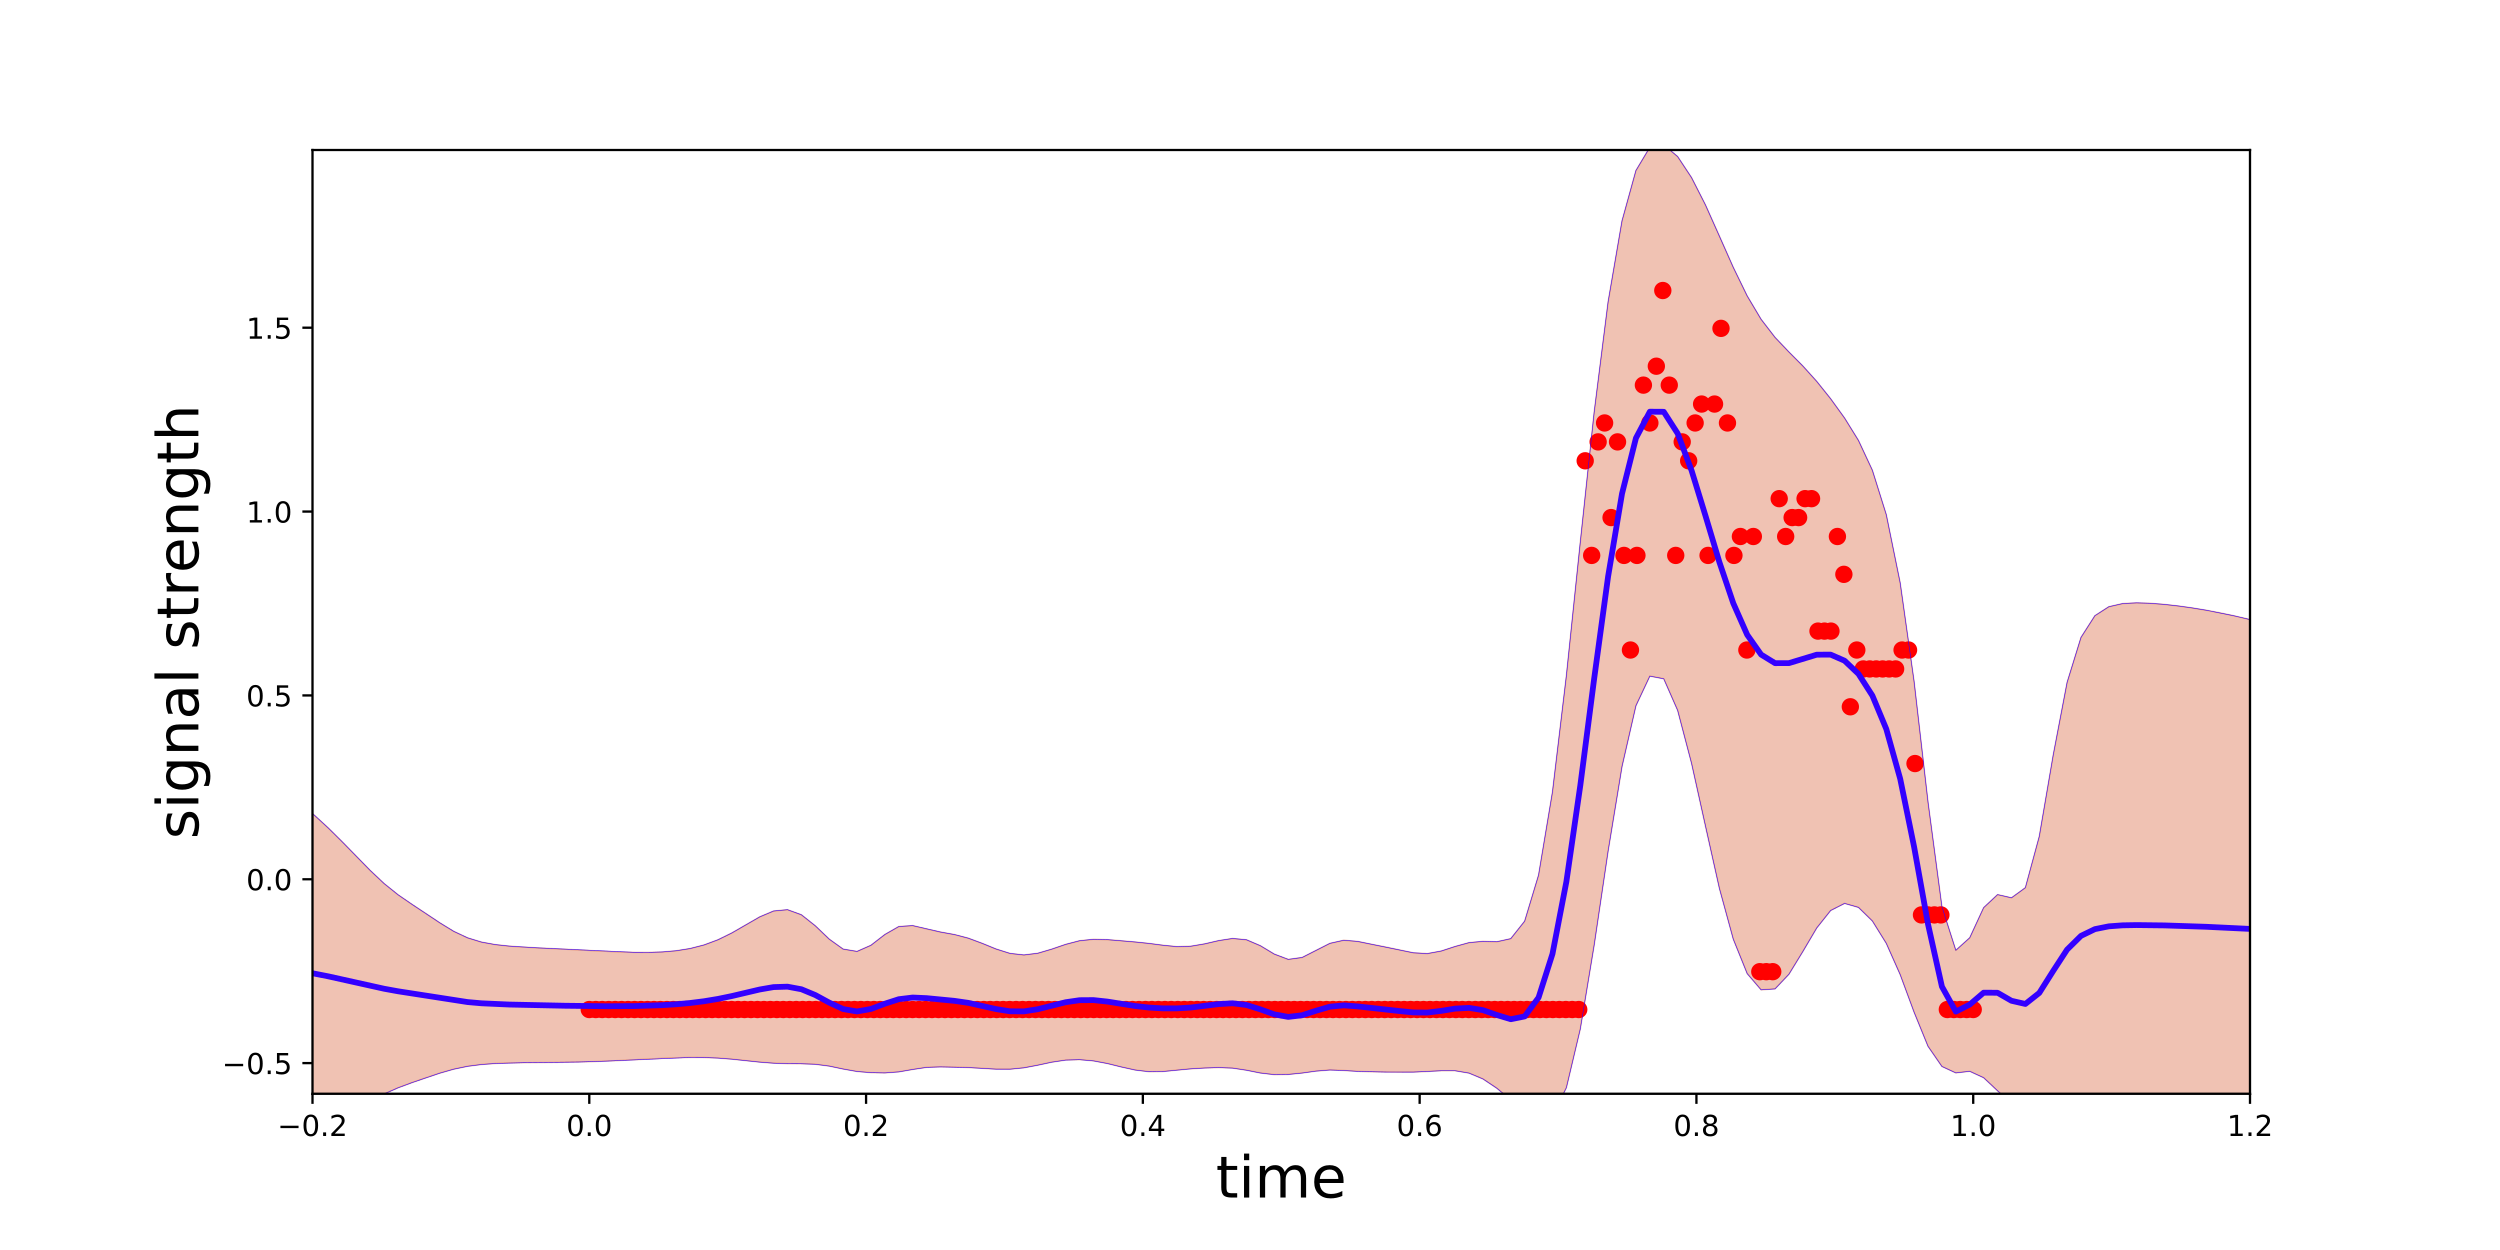 <?xml version="1.0" encoding="utf-8" standalone="no"?>
<!DOCTYPE svg PUBLIC "-//W3C//DTD SVG 1.1//EN"
  "http://www.w3.org/Graphics/SVG/1.1/DTD/svg11.dtd">
<!-- Created with matplotlib (http://matplotlib.org/) -->
<svg height="432pt" version="1.1" viewBox="0 0 864 432" width="864pt" xmlns="http://www.w3.org/2000/svg" xmlns:xlink="http://www.w3.org/1999/xlink">
 <defs>
  <style type="text/css">
*{stroke-linecap:butt;stroke-linejoin:round;}
  </style>
 </defs>
 <g id="figure_1">
  <g id="patch_1">
   <path d="M 0 432 
L 864 432 
L 864 0 
L 0 0 
z
" style="fill:none;"/>
  </g>
  <g id="axes_1">
   <g id="patch_2">
    <path d="M 108 378 
L 777.6 378 
L 777.6 51.84 
L 108 51.84 
z
" style="fill:none;"/>
   </g>
   <g id="patch_3">
    <path clip-path="url(#p4f2e1e2d7b)" d="M -35.486 232.955 
L -30.679 233.772 
L -25.872 234.648 
L -21.065 235.587 
L -16.258 236.592 
L -11.451 237.665 
L -6.644 238.81 
L -1.837 240.03 
L 2.969 241.329 
L 7.776 242.709 
L 12.583 244.175 
L 17.39 245.728 
L 22.197 247.369 
L 27.004 249.097 
L 31.811 250.902 
L 36.618 252.769 
L 41.425 254.669 
L 46.231 256.565 
L 51.038 258.406 
L 55.845 260.143 
L 60.652 261.736 
L 65.459 263.169 
L 70.266 264.461 
L 75.073 265.67 
L 79.88 266.892 
L 84.687 268.249 
L 89.493 269.89 
L 94.3 271.964 
L 99.107 274.606 
L 103.914 277.89 
L 108.721 281.801 
L 113.528 286.223 
L 118.335 290.989 
L 123.142 295.927 
L 127.949 300.827 
L 132.755 305.358 
L 137.562 309.226 
L 142.369 312.527 
L 147.176 315.692 
L 151.983 318.91 
L 156.79 321.857 
L 161.597 324.115 
L 166.404 325.586 
L 171.211 326.459 
L 176.018 326.975 
L 180.824 327.313 
L 185.631 327.572 
L 190.438 327.807 
L 195.245 328.044 
L 200.052 328.29 
L 204.859 328.544 
L 209.666 328.788 
L 214.473 328.996 
L 219.28 329.134 
L 224.086 329.153 
L 228.893 328.994 
L 233.7 328.579 
L 238.507 327.811 
L 243.314 326.579 
L 248.121 324.789 
L 252.928 322.425 
L 257.735 319.646 
L 262.542 316.879 
L 267.348 314.841 
L 272.155 314.389 
L 276.962 316.145 
L 281.769 319.958 
L 286.576 324.559 
L 291.383 328.004 
L 296.19 328.813 
L 300.997 326.691 
L 305.804 322.967 
L 310.61 320.211 
L 315.417 319.886 
L 320.224 321.032 
L 325.031 322.107 
L 329.838 322.978 
L 334.645 324.232 
L 339.452 326.022 
L 344.259 327.984 
L 349.066 329.501 
L 353.873 330.035 
L 358.679 329.439 
L 363.486 328.023 
L 368.293 326.374 
L 373.1 325.119 
L 377.907 324.622 
L 382.714 324.743 
L 387.521 325.117 
L 392.328 325.551 
L 397.135 326.051 
L 401.941 326.679 
L 406.748 327.156 
L 411.555 327.013 
L 416.362 326.195 
L 421.169 325.078 
L 425.976 324.333 
L 430.783 324.786 
L 435.59 326.84 
L 440.397 329.735 
L 445.203 331.559 
L 450.01 330.906 
L 454.817 328.457 
L 459.624 326.021 
L 464.431 324.943 
L 469.238 325.358 
L 474.045 326.346 
L 478.852 327.267 
L 483.659 328.283 
L 488.465 329.288 
L 493.272 329.563 
L 498.079 328.679 
L 502.886 327.108 
L 507.693 325.779 
L 512.5 325.327 
L 517.307 325.469 
L 522.114 324.403 
L 526.921 318.353 
L 531.727 302.443 
L 536.534 273.694 
L 541.341 233.507 
L 546.148 187.367 
L 550.955 142.356 
L 555.762 104.31 
L 560.569 76.333 
L 565.376 58.94 
L 570.183 50.9 
L 574.99 50.052 
L 579.796 54.116 
L 584.603 61.39 
L 589.41 70.827 
L 594.217 81.534 
L 599.024 92.407 
L 603.831 102.276 
L 608.638 110.358 
L 613.445 116.597 
L 618.252 121.649 
L 623.058 126.482 
L 627.865 131.811 
L 632.672 137.814 
L 637.479 144.462 
L 642.286 152.217 
L 647.093 162.517 
L 651.9 177.868 
L 656.707 201.465 
L 661.514 235.554 
L 666.32 277.181 
L 671.127 313.36 
L 675.934 328.427 
L 680.741 324.088 
L 685.548 313.68 
L 690.355 309.177 
L 695.162 310.283 
L 699.969 306.779 
L 704.776 289.06 
L 709.582 261.012 
L 714.389 235.847 
L 719.196 220.282 
L 724.003 212.771 
L 728.81 209.685 
L 733.617 208.59 
L 738.424 208.344 
L 743.231 208.498 
L 748.038 208.88 
L 752.845 209.423 
L 757.651 210.095 
L 762.458 210.886 
L 767.265 211.795 
L 772.072 212.816 
L 776.879 213.931 
L 781.686 215.108 
L 786.493 216.309 
L 791.3 217.493 
L 796.107 218.63 
L 800.913 219.695 
L 805.72 220.677 
L 810.527 221.578 
L 815.334 222.404 
L 820.141 223.173 
L 824.948 223.902 
L 829.755 224.612 
L 834.562 225.321 
L 839.369 226.047 
L 844.175 226.802 
L 848.982 227.594 
L 853.789 228.424 
L 858.596 229.286 
L 863.403 230.168 
L 868.21 231.05 
L 873.017 231.91 
L 877.824 232.72 
L 882.631 233.454 
L 887.437 234.087 
L 892.244 234.599 
L 897.051 234.978 
L 901.858 235.216 
L 906.665 235.314 
L 911.472 235.279 
L 916.279 235.123 
L 921.086 234.862 
L 921.086 418.028 
L 916.279 417.855 
L 911.472 417.73 
L 906.665 417.66 
L 901.858 417.654 
L 897.051 417.715 
L 892.244 417.845 
L 887.437 418.043 
L 882.631 418.301 
L 877.824 418.612 
L 873.017 418.964 
L 868.21 419.346 
L 863.403 419.743 
L 858.596 420.146 
L 853.789 420.546 
L 848.982 420.935 
L 844.175 421.313 
L 839.369 421.679 
L 834.562 422.038 
L 829.755 422.396 
L 824.948 422.761 
L 820.141 423.141 
L 815.334 423.547 
L 810.527 423.987 
L 805.72 424.467 
L 800.913 424.99 
L 796.107 425.556 
L 791.3 426.159 
L 786.493 426.788 
L 781.686 427.428 
L 776.879 428.06 
L 772.072 428.662 
L 767.265 429.216 
L 762.458 429.709 
L 757.651 430.134 
L 752.845 430.488 
L 748.038 430.768 
L 743.231 430.966 
L 738.424 431.061 
L 733.617 430.995 
L 728.81 430.6 
L 724.003 429.446 
L 719.196 426.588 
L 714.389 420.504 
L 709.582 410.098 
L 704.776 397.263 
L 699.969 387.154 
L 695.162 381.455 
L 690.355 377.022 
L 685.548 372.455 
L 680.741 370.239 
L 675.934 370.797 
L 671.127 368.568 
L 666.32 361.593 
L 661.514 349.812 
L 656.707 336.832 
L 651.9 326.019 
L 647.093 318.29 
L 642.286 313.593 
L 637.479 312.221 
L 632.672 314.667 
L 627.865 320.709 
L 623.058 328.856 
L 618.252 336.704 
L 613.445 341.765 
L 608.638 342.089 
L 603.831 336.481 
L 599.024 324.569 
L 594.217 306.985 
L 589.41 285.643 
L 584.603 263.795 
L 579.796 245.503 
L 574.99 234.584 
L 570.183 233.669 
L 565.376 243.909 
L 560.569 264.902 
L 555.762 294.133 
L 550.955 326.556 
L 546.148 355.621 
L 541.341 375.908 
L 536.534 385.649 
L 531.727 387.069 
L 526.921 384.202 
L 522.114 380.093 
L 517.307 376.095 
L 512.5 372.883 
L 507.693 370.864 
L 502.886 370.048 
L 498.079 370.046 
L 493.272 370.319 
L 488.465 370.515 
L 483.659 370.554 
L 478.852 370.502 
L 474.045 370.419 
L 469.238 370.269 
L 464.431 369.964 
L 459.624 369.791 
L 454.817 370.172 
L 450.01 370.845 
L 445.203 371.324 
L 440.397 371.392 
L 435.59 370.83 
L 430.783 369.863 
L 425.976 369.136 
L 421.169 368.948 
L 416.362 369.104 
L 411.555 369.388 
L 406.748 369.828 
L 401.941 370.312 
L 397.135 370.385 
L 392.328 369.801 
L 387.521 368.738 
L 382.714 367.551 
L 377.907 366.643 
L 373.1 366.221 
L 368.293 366.367 
L 363.486 367.089 
L 358.679 368.124 
L 353.873 369.033 
L 349.066 369.51 
L 344.259 369.502 
L 339.452 369.21 
L 334.645 368.941 
L 329.838 368.806 
L 325.031 368.716 
L 320.224 368.884 
L 315.417 369.607 
L 310.61 370.445 
L 305.804 370.8 
L 300.997 370.705 
L 296.19 370.305 
L 291.383 369.451 
L 286.576 368.437 
L 281.769 367.811 
L 276.962 367.631 
L 272.155 367.598 
L 267.348 367.439 
L 262.542 367.065 
L 257.735 366.553 
L 252.928 366.047 
L 248.121 365.671 
L 243.314 365.477 
L 238.507 365.456 
L 233.7 365.568 
L 228.893 365.765 
L 224.086 366.006 
L 219.28 366.26 
L 214.473 366.503 
L 209.666 366.72 
L 204.859 366.898 
L 200.052 367.034 
L 195.245 367.127 
L 190.438 367.186 
L 185.631 367.228 
L 180.824 367.275 
L 176.018 367.364 
L 171.211 367.544 
L 166.404 367.891 
L 161.597 368.512 
L 156.79 369.512 
L 151.983 370.893 
L 147.176 372.497 
L 142.369 374.161 
L 137.562 375.949 
L 132.755 378.066 
L 127.949 380.57 
L 123.142 383.294 
L 118.335 386.035 
L 113.528 388.66 
L 108.721 391.077 
L 103.914 393.209 
L 99.107 395.014 
L 94.3 396.508 
L 89.493 397.747 
L 84.687 398.81 
L 79.88 399.774 
L 75.073 400.701 
L 70.266 401.638 
L 65.459 402.612 
L 60.652 403.634 
L 55.845 404.699 
L 51.038 405.792 
L 46.231 406.893 
L 41.425 407.982 
L 36.618 409.04 
L 31.811 410.055 
L 27.004 411.02 
L 22.197 411.93 
L 17.39 412.787 
L 12.583 413.592 
L 7.776 414.346 
L 2.969 415.052 
L -1.837 415.714 
L -6.644 416.333 
L -11.451 416.911 
L -16.258 417.45 
L -21.065 417.953 
L -25.872 418.42 
L -30.679 418.855 
L -35.486 419.258 
z
" style="fill:#cc3300;opacity:0.3;stroke:#cc3300;stroke-linejoin:miter;stroke-width:0.5;"/>
   </g>
   <g id="matplotlib.axis_1">
    <g id="xtick_1">
     <g id="line2d_1">
      <defs>
       <path d="M 0 0 
L 0 3.5 
" id="m7e12ccee60" style="stroke:#000000;stroke-width:0.8;"/>
      </defs>
      <g>
       <use style="stroke:#000000;stroke-width:0.8;" x="108" xlink:href="#m7e12ccee60" y="378"/>
      </g>
     </g>
     <g id="text_1">
      <!-- −0.2 -->
      <defs>
       <path d="M 10.594 35.5 
L 73.188 35.5 
L 73.188 27.203 
L 10.594 27.203 
z
" id="DejaVuSans-2212"/>
       <path d="M 31.781 66.406 
Q 24.172 66.406 20.328 58.906 
Q 16.5 51.422 16.5 36.375 
Q 16.5 21.391 20.328 13.891 
Q 24.172 6.391 31.781 6.391 
Q 39.453 6.391 43.281 13.891 
Q 47.125 21.391 47.125 36.375 
Q 47.125 51.422 43.281 58.906 
Q 39.453 66.406 31.781 66.406 
z
M 31.781 74.219 
Q 44.047 74.219 50.516 64.516 
Q 56.984 54.828 56.984 36.375 
Q 56.984 17.969 50.516 8.266 
Q 44.047 -1.422 31.781 -1.422 
Q 19.531 -1.422 13.062 8.266 
Q 6.594 17.969 6.594 36.375 
Q 6.594 54.828 13.062 64.516 
Q 19.531 74.219 31.781 74.219 
z
" id="DejaVuSans-30"/>
       <path d="M 10.688 12.406 
L 21 12.406 
L 21 0 
L 10.688 0 
z
" id="DejaVuSans-2e"/>
       <path d="M 19.188 8.297 
L 53.609 8.297 
L 53.609 0 
L 7.328 0 
L 7.328 8.297 
Q 12.938 14.109 22.625 23.891 
Q 32.328 33.688 34.812 36.531 
Q 39.547 41.844 41.422 45.531 
Q 43.312 49.219 43.312 52.781 
Q 43.312 58.594 39.234 62.25 
Q 35.156 65.922 28.609 65.922 
Q 23.969 65.922 18.812 64.312 
Q 13.672 62.703 7.812 59.422 
L 7.812 69.391 
Q 13.766 71.781 18.938 73 
Q 24.125 74.219 28.422 74.219 
Q 39.75 74.219 46.484 68.547 
Q 53.219 62.891 53.219 53.422 
Q 53.219 48.922 51.531 44.891 
Q 49.859 40.875 45.406 35.406 
Q 44.188 33.984 37.641 27.219 
Q 31.109 20.453 19.188 8.297 
z
" id="DejaVuSans-32"/>
      </defs>
      <g transform="translate(95.859 392.598)scale(0.1 -0.1)">
       <use xlink:href="#DejaVuSans-2212"/>
       <use x="83.789" xlink:href="#DejaVuSans-30"/>
       <use x="147.412" xlink:href="#DejaVuSans-2e"/>
       <use x="179.199" xlink:href="#DejaVuSans-32"/>
      </g>
     </g>
    </g>
    <g id="xtick_2">
     <g id="line2d_2">
      <g>
       <use style="stroke:#000000;stroke-width:0.8;" x="203.657" xlink:href="#m7e12ccee60" y="378"/>
      </g>
     </g>
     <g id="text_2">
      <!-- 0.0 -->
      <g transform="translate(195.706 392.598)scale(0.1 -0.1)">
       <use xlink:href="#DejaVuSans-30"/>
       <use x="63.623" xlink:href="#DejaVuSans-2e"/>
       <use x="95.41" xlink:href="#DejaVuSans-30"/>
      </g>
     </g>
    </g>
    <g id="xtick_3">
     <g id="line2d_3">
      <g>
       <use style="stroke:#000000;stroke-width:0.8;" x="299.314" xlink:href="#m7e12ccee60" y="378"/>
      </g>
     </g>
     <g id="text_3">
      <!-- 0.2 -->
      <g transform="translate(291.363 392.598)scale(0.1 -0.1)">
       <use xlink:href="#DejaVuSans-30"/>
       <use x="63.623" xlink:href="#DejaVuSans-2e"/>
       <use x="95.41" xlink:href="#DejaVuSans-32"/>
      </g>
     </g>
    </g>
    <g id="xtick_4">
     <g id="line2d_4">
      <g>
       <use style="stroke:#000000;stroke-width:0.8;" x="394.971" xlink:href="#m7e12ccee60" y="378"/>
      </g>
     </g>
     <g id="text_4">
      <!-- 0.4 -->
      <defs>
       <path d="M 37.797 64.312 
L 12.891 25.391 
L 37.797 25.391 
z
M 35.203 72.906 
L 47.609 72.906 
L 47.609 25.391 
L 58.016 25.391 
L 58.016 17.188 
L 47.609 17.188 
L 47.609 0 
L 37.797 0 
L 37.797 17.188 
L 4.891 17.188 
L 4.891 26.703 
z
" id="DejaVuSans-34"/>
      </defs>
      <g transform="translate(387.02 392.598)scale(0.1 -0.1)">
       <use xlink:href="#DejaVuSans-30"/>
       <use x="63.623" xlink:href="#DejaVuSans-2e"/>
       <use x="95.41" xlink:href="#DejaVuSans-34"/>
      </g>
     </g>
    </g>
    <g id="xtick_5">
     <g id="line2d_5">
      <g>
       <use style="stroke:#000000;stroke-width:0.8;" x="490.629" xlink:href="#m7e12ccee60" y="378"/>
      </g>
     </g>
     <g id="text_5">
      <!-- 0.6 -->
      <defs>
       <path d="M 33.016 40.375 
Q 26.375 40.375 22.484 35.828 
Q 18.609 31.297 18.609 23.391 
Q 18.609 15.531 22.484 10.953 
Q 26.375 6.391 33.016 6.391 
Q 39.656 6.391 43.531 10.953 
Q 47.406 15.531 47.406 23.391 
Q 47.406 31.297 43.531 35.828 
Q 39.656 40.375 33.016 40.375 
z
M 52.594 71.297 
L 52.594 62.312 
Q 48.875 64.062 45.094 64.984 
Q 41.312 65.922 37.594 65.922 
Q 27.828 65.922 22.672 59.328 
Q 17.531 52.734 16.797 39.406 
Q 19.672 43.656 24.016 45.922 
Q 28.375 48.188 33.594 48.188 
Q 44.578 48.188 50.953 41.516 
Q 57.328 34.859 57.328 23.391 
Q 57.328 12.156 50.688 5.359 
Q 44.047 -1.422 33.016 -1.422 
Q 20.359 -1.422 13.672 8.266 
Q 6.984 17.969 6.984 36.375 
Q 6.984 53.656 15.188 63.938 
Q 23.391 74.219 37.203 74.219 
Q 40.922 74.219 44.703 73.484 
Q 48.484 72.75 52.594 71.297 
z
" id="DejaVuSans-36"/>
      </defs>
      <g transform="translate(482.677 392.598)scale(0.1 -0.1)">
       <use xlink:href="#DejaVuSans-30"/>
       <use x="63.623" xlink:href="#DejaVuSans-2e"/>
       <use x="95.41" xlink:href="#DejaVuSans-36"/>
      </g>
     </g>
    </g>
    <g id="xtick_6">
     <g id="line2d_6">
      <g>
       <use style="stroke:#000000;stroke-width:0.8;" x="586.286" xlink:href="#m7e12ccee60" y="378"/>
      </g>
     </g>
     <g id="text_6">
      <!-- 0.8 -->
      <defs>
       <path d="M 31.781 34.625 
Q 24.75 34.625 20.719 30.859 
Q 16.703 27.094 16.703 20.516 
Q 16.703 13.922 20.719 10.156 
Q 24.75 6.391 31.781 6.391 
Q 38.812 6.391 42.859 10.172 
Q 46.922 13.969 46.922 20.516 
Q 46.922 27.094 42.891 30.859 
Q 38.875 34.625 31.781 34.625 
z
M 21.922 38.812 
Q 15.578 40.375 12.031 44.719 
Q 8.5 49.078 8.5 55.328 
Q 8.5 64.062 14.719 69.141 
Q 20.953 74.219 31.781 74.219 
Q 42.672 74.219 48.875 69.141 
Q 55.078 64.062 55.078 55.328 
Q 55.078 49.078 51.531 44.719 
Q 48 40.375 41.703 38.812 
Q 48.828 37.156 52.797 32.312 
Q 56.781 27.484 56.781 20.516 
Q 56.781 9.906 50.312 4.234 
Q 43.844 -1.422 31.781 -1.422 
Q 19.734 -1.422 13.25 4.234 
Q 6.781 9.906 6.781 20.516 
Q 6.781 27.484 10.781 32.312 
Q 14.797 37.156 21.922 38.812 
z
M 18.312 54.391 
Q 18.312 48.734 21.844 45.562 
Q 25.391 42.391 31.781 42.391 
Q 38.141 42.391 41.719 45.562 
Q 45.312 48.734 45.312 54.391 
Q 45.312 60.062 41.719 63.234 
Q 38.141 66.406 31.781 66.406 
Q 25.391 66.406 21.844 63.234 
Q 18.312 60.062 18.312 54.391 
z
" id="DejaVuSans-38"/>
      </defs>
      <g transform="translate(578.334 392.598)scale(0.1 -0.1)">
       <use xlink:href="#DejaVuSans-30"/>
       <use x="63.623" xlink:href="#DejaVuSans-2e"/>
       <use x="95.41" xlink:href="#DejaVuSans-38"/>
      </g>
     </g>
    </g>
    <g id="xtick_7">
     <g id="line2d_7">
      <g>
       <use style="stroke:#000000;stroke-width:0.8;" x="681.943" xlink:href="#m7e12ccee60" y="378"/>
      </g>
     </g>
     <g id="text_7">
      <!-- 1.0 -->
      <defs>
       <path d="M 12.406 8.297 
L 28.516 8.297 
L 28.516 63.922 
L 10.984 60.406 
L 10.984 69.391 
L 28.422 72.906 
L 38.281 72.906 
L 38.281 8.297 
L 54.391 8.297 
L 54.391 0 
L 12.406 0 
z
" id="DejaVuSans-31"/>
      </defs>
      <g transform="translate(673.991 392.598)scale(0.1 -0.1)">
       <use xlink:href="#DejaVuSans-31"/>
       <use x="63.623" xlink:href="#DejaVuSans-2e"/>
       <use x="95.41" xlink:href="#DejaVuSans-30"/>
      </g>
     </g>
    </g>
    <g id="xtick_8">
     <g id="line2d_8">
      <g>
       <use style="stroke:#000000;stroke-width:0.8;" x="777.6" xlink:href="#m7e12ccee60" y="378"/>
      </g>
     </g>
     <g id="text_8">
      <!-- 1.2 -->
      <g transform="translate(769.648 392.598)scale(0.1 -0.1)">
       <use xlink:href="#DejaVuSans-31"/>
       <use x="63.623" xlink:href="#DejaVuSans-2e"/>
       <use x="95.41" xlink:href="#DejaVuSans-32"/>
      </g>
     </g>
    </g>
    <g id="text_9">
     <!-- time -->
     <defs>
      <path d="M 18.312 70.219 
L 18.312 54.688 
L 36.812 54.688 
L 36.812 47.703 
L 18.312 47.703 
L 18.312 18.016 
Q 18.312 11.328 20.141 9.422 
Q 21.969 7.516 27.594 7.516 
L 36.812 7.516 
L 36.812 0 
L 27.594 0 
Q 17.188 0 13.234 3.875 
Q 9.281 7.766 9.281 18.016 
L 9.281 47.703 
L 2.688 47.703 
L 2.688 54.688 
L 9.281 54.688 
L 9.281 70.219 
z
" id="DejaVuSans-74"/>
      <path d="M 9.422 54.688 
L 18.406 54.688 
L 18.406 0 
L 9.422 0 
z
M 9.422 75.984 
L 18.406 75.984 
L 18.406 64.594 
L 9.422 64.594 
z
" id="DejaVuSans-69"/>
      <path d="M 52 44.188 
Q 55.375 50.25 60.062 53.125 
Q 64.75 56 71.094 56 
Q 79.641 56 84.281 50.016 
Q 88.922 44.047 88.922 33.016 
L 88.922 0 
L 79.891 0 
L 79.891 32.719 
Q 79.891 40.578 77.094 44.375 
Q 74.312 48.188 68.609 48.188 
Q 61.625 48.188 57.562 43.547 
Q 53.516 38.922 53.516 30.906 
L 53.516 0 
L 44.484 0 
L 44.484 32.719 
Q 44.484 40.625 41.703 44.406 
Q 38.922 48.188 33.109 48.188 
Q 26.219 48.188 22.156 43.531 
Q 18.109 38.875 18.109 30.906 
L 18.109 0 
L 9.078 0 
L 9.078 54.688 
L 18.109 54.688 
L 18.109 46.188 
Q 21.188 51.219 25.484 53.609 
Q 29.781 56 35.688 56 
Q 41.656 56 45.828 52.969 
Q 50 49.953 52 44.188 
z
" id="DejaVuSans-6d"/>
      <path d="M 56.203 29.594 
L 56.203 25.203 
L 14.891 25.203 
Q 15.484 15.922 20.484 11.062 
Q 25.484 6.203 34.422 6.203 
Q 39.594 6.203 44.453 7.469 
Q 49.312 8.734 54.109 11.281 
L 54.109 2.781 
Q 49.266 0.734 44.188 -0.344 
Q 39.109 -1.422 33.891 -1.422 
Q 20.797 -1.422 13.156 6.188 
Q 5.516 13.812 5.516 26.812 
Q 5.516 40.234 12.766 48.109 
Q 20.016 56 32.328 56 
Q 43.359 56 49.781 48.891 
Q 56.203 41.797 56.203 29.594 
z
M 47.219 32.234 
Q 47.125 39.594 43.094 43.984 
Q 39.062 48.391 32.422 48.391 
Q 24.906 48.391 20.391 44.141 
Q 15.875 39.891 15.188 32.172 
z
" id="DejaVuSans-65"/>
     </defs>
     <g transform="translate(420.208 413.875)scale(0.2 -0.2)">
      <use xlink:href="#DejaVuSans-74"/>
      <use x="39.209" xlink:href="#DejaVuSans-69"/>
      <use x="66.992" xlink:href="#DejaVuSans-6d"/>
      <use x="164.404" xlink:href="#DejaVuSans-65"/>
     </g>
    </g>
   </g>
   <g id="matplotlib.axis_2">
    <g id="ytick_1">
     <g id="line2d_9">
      <defs>
       <path d="M 0 0 
L -3.5 0 
" id="m2ed306a0cc" style="stroke:#000000;stroke-width:0.8;"/>
      </defs>
      <g>
       <use style="stroke:#000000;stroke-width:0.8;" x="108" xlink:href="#m2ed306a0cc" y="367.41"/>
      </g>
     </g>
     <g id="text_10">
      <!-- −0.5 -->
      <defs>
       <path d="M 10.797 72.906 
L 49.516 72.906 
L 49.516 64.594 
L 19.828 64.594 
L 19.828 46.734 
Q 21.969 47.469 24.109 47.828 
Q 26.266 48.188 28.422 48.188 
Q 40.625 48.188 47.75 41.5 
Q 54.891 34.812 54.891 23.391 
Q 54.891 11.625 47.562 5.094 
Q 40.234 -1.422 26.906 -1.422 
Q 22.312 -1.422 17.547 -0.641 
Q 12.797 0.141 7.719 1.703 
L 7.719 11.625 
Q 12.109 9.234 16.797 8.062 
Q 21.484 6.891 26.703 6.891 
Q 35.156 6.891 40.078 11.328 
Q 45.016 15.766 45.016 23.391 
Q 45.016 31 40.078 35.438 
Q 35.156 39.891 26.703 39.891 
Q 22.75 39.891 18.812 39.016 
Q 14.891 38.141 10.797 36.281 
z
" id="DejaVuSans-35"/>
      </defs>
      <g transform="translate(76.717 371.21)scale(0.1 -0.1)">
       <use xlink:href="#DejaVuSans-2212"/>
       <use x="83.789" xlink:href="#DejaVuSans-30"/>
       <use x="147.412" xlink:href="#DejaVuSans-2e"/>
       <use x="179.199" xlink:href="#DejaVuSans-35"/>
      </g>
     </g>
    </g>
    <g id="ytick_2">
     <g id="line2d_10">
      <g>
       <use style="stroke:#000000;stroke-width:0.8;" x="108" xlink:href="#m2ed306a0cc" y="303.873"/>
      </g>
     </g>
     <g id="text_11">
      <!-- 0.0 -->
      <g transform="translate(85.097 307.672)scale(0.1 -0.1)">
       <use xlink:href="#DejaVuSans-30"/>
       <use x="63.623" xlink:href="#DejaVuSans-2e"/>
       <use x="95.41" xlink:href="#DejaVuSans-30"/>
      </g>
     </g>
    </g>
    <g id="ytick_3">
     <g id="line2d_11">
      <g>
       <use style="stroke:#000000;stroke-width:0.8;" x="108" xlink:href="#m2ed306a0cc" y="240.335"/>
      </g>
     </g>
     <g id="text_12">
      <!-- 0.5 -->
      <g transform="translate(85.097 244.134)scale(0.1 -0.1)">
       <use xlink:href="#DejaVuSans-30"/>
       <use x="63.623" xlink:href="#DejaVuSans-2e"/>
       <use x="95.41" xlink:href="#DejaVuSans-35"/>
      </g>
     </g>
    </g>
    <g id="ytick_4">
     <g id="line2d_12">
      <g>
       <use style="stroke:#000000;stroke-width:0.8;" x="108" xlink:href="#m2ed306a0cc" y="176.797"/>
      </g>
     </g>
     <g id="text_13">
      <!-- 1.0 -->
      <g transform="translate(85.097 180.597)scale(0.1 -0.1)">
       <use xlink:href="#DejaVuSans-31"/>
       <use x="63.623" xlink:href="#DejaVuSans-2e"/>
       <use x="95.41" xlink:href="#DejaVuSans-30"/>
      </g>
     </g>
    </g>
    <g id="ytick_5">
     <g id="line2d_13">
      <g>
       <use style="stroke:#000000;stroke-width:0.8;" x="108" xlink:href="#m2ed306a0cc" y="113.26"/>
      </g>
     </g>
     <g id="text_14">
      <!-- 1.5 -->
      <g transform="translate(85.097 117.059)scale(0.1 -0.1)">
       <use xlink:href="#DejaVuSans-31"/>
       <use x="63.623" xlink:href="#DejaVuSans-2e"/>
       <use x="95.41" xlink:href="#DejaVuSans-35"/>
      </g>
     </g>
    </g>
    <g id="text_15">
     <!-- signal strength -->
     <defs>
      <path d="M 44.281 53.078 
L 44.281 44.578 
Q 40.484 46.531 36.375 47.5 
Q 32.281 48.484 27.875 48.484 
Q 21.188 48.484 17.844 46.438 
Q 14.5 44.391 14.5 40.281 
Q 14.5 37.156 16.891 35.375 
Q 19.281 33.594 26.516 31.984 
L 29.594 31.297 
Q 39.156 29.25 43.188 25.516 
Q 47.219 21.781 47.219 15.094 
Q 47.219 7.469 41.188 3.016 
Q 35.156 -1.422 24.609 -1.422 
Q 20.219 -1.422 15.453 -0.562 
Q 10.688 0.297 5.422 2 
L 5.422 11.281 
Q 10.406 8.688 15.234 7.391 
Q 20.062 6.109 24.812 6.109 
Q 31.156 6.109 34.562 8.281 
Q 37.984 10.453 37.984 14.406 
Q 37.984 18.062 35.516 20.016 
Q 33.062 21.969 24.703 23.781 
L 21.578 24.516 
Q 13.234 26.266 9.516 29.906 
Q 5.812 33.547 5.812 39.891 
Q 5.812 47.609 11.281 51.797 
Q 16.75 56 26.812 56 
Q 31.781 56 36.172 55.266 
Q 40.578 54.547 44.281 53.078 
z
" id="DejaVuSans-73"/>
      <path d="M 45.406 27.984 
Q 45.406 37.75 41.375 43.109 
Q 37.359 48.484 30.078 48.484 
Q 22.859 48.484 18.828 43.109 
Q 14.797 37.75 14.797 27.984 
Q 14.797 18.266 18.828 12.891 
Q 22.859 7.516 30.078 7.516 
Q 37.359 7.516 41.375 12.891 
Q 45.406 18.266 45.406 27.984 
z
M 54.391 6.781 
Q 54.391 -7.172 48.188 -13.984 
Q 42 -20.797 29.203 -20.797 
Q 24.469 -20.797 20.266 -20.094 
Q 16.062 -19.391 12.109 -17.922 
L 12.109 -9.188 
Q 16.062 -11.328 19.922 -12.344 
Q 23.781 -13.375 27.781 -13.375 
Q 36.625 -13.375 41.016 -8.766 
Q 45.406 -4.156 45.406 5.172 
L 45.406 9.625 
Q 42.625 4.781 38.281 2.391 
Q 33.938 0 27.875 0 
Q 17.828 0 11.672 7.656 
Q 5.516 15.328 5.516 27.984 
Q 5.516 40.672 11.672 48.328 
Q 17.828 56 27.875 56 
Q 33.938 56 38.281 53.609 
Q 42.625 51.219 45.406 46.391 
L 45.406 54.688 
L 54.391 54.688 
z
" id="DejaVuSans-67"/>
      <path d="M 54.891 33.016 
L 54.891 0 
L 45.906 0 
L 45.906 32.719 
Q 45.906 40.484 42.875 44.328 
Q 39.844 48.188 33.797 48.188 
Q 26.516 48.188 22.312 43.547 
Q 18.109 38.922 18.109 30.906 
L 18.109 0 
L 9.078 0 
L 9.078 54.688 
L 18.109 54.688 
L 18.109 46.188 
Q 21.344 51.125 25.703 53.562 
Q 30.078 56 35.797 56 
Q 45.219 56 50.047 50.172 
Q 54.891 44.344 54.891 33.016 
z
" id="DejaVuSans-6e"/>
      <path d="M 34.281 27.484 
Q 23.391 27.484 19.188 25 
Q 14.984 22.516 14.984 16.5 
Q 14.984 11.719 18.141 8.906 
Q 21.297 6.109 26.703 6.109 
Q 34.188 6.109 38.703 11.406 
Q 43.219 16.703 43.219 25.484 
L 43.219 27.484 
z
M 52.203 31.203 
L 52.203 0 
L 43.219 0 
L 43.219 8.297 
Q 40.141 3.328 35.547 0.953 
Q 30.953 -1.422 24.312 -1.422 
Q 15.922 -1.422 10.953 3.297 
Q 6 8.016 6 15.922 
Q 6 25.141 12.172 29.828 
Q 18.359 34.516 30.609 34.516 
L 43.219 34.516 
L 43.219 35.406 
Q 43.219 41.609 39.141 45 
Q 35.062 48.391 27.688 48.391 
Q 23 48.391 18.547 47.266 
Q 14.109 46.141 10.016 43.891 
L 10.016 52.203 
Q 14.938 54.109 19.578 55.047 
Q 24.219 56 28.609 56 
Q 40.484 56 46.344 49.844 
Q 52.203 43.703 52.203 31.203 
z
" id="DejaVuSans-61"/>
      <path d="M 9.422 75.984 
L 18.406 75.984 
L 18.406 0 
L 9.422 0 
z
" id="DejaVuSans-6c"/>
      <path id="DejaVuSans-20"/>
      <path d="M 41.109 46.297 
Q 39.594 47.172 37.812 47.578 
Q 36.031 48 33.891 48 
Q 26.266 48 22.188 43.047 
Q 18.109 38.094 18.109 28.812 
L 18.109 0 
L 9.078 0 
L 9.078 54.688 
L 18.109 54.688 
L 18.109 46.188 
Q 20.953 51.172 25.484 53.578 
Q 30.031 56 36.531 56 
Q 37.453 56 38.578 55.875 
Q 39.703 55.766 41.062 55.516 
z
" id="DejaVuSans-72"/>
      <path d="M 54.891 33.016 
L 54.891 0 
L 45.906 0 
L 45.906 32.719 
Q 45.906 40.484 42.875 44.328 
Q 39.844 48.188 33.797 48.188 
Q 26.516 48.188 22.312 43.547 
Q 18.109 38.922 18.109 30.906 
L 18.109 0 
L 9.078 0 
L 9.078 75.984 
L 18.109 75.984 
L 18.109 46.188 
Q 21.344 51.125 25.703 53.562 
Q 30.078 56 35.797 56 
Q 45.219 56 50.047 50.172 
Q 54.891 44.344 54.891 33.016 
z
" id="DejaVuSans-68"/>
     </defs>
     <g transform="translate(68.558 290.012)rotate(-90)scale(0.2 -0.2)">
      <use xlink:href="#DejaVuSans-73"/>
      <use x="52.1" xlink:href="#DejaVuSans-69"/>
      <use x="79.883" xlink:href="#DejaVuSans-67"/>
      <use x="143.359" xlink:href="#DejaVuSans-6e"/>
      <use x="206.738" xlink:href="#DejaVuSans-61"/>
      <use x="268.018" xlink:href="#DejaVuSans-6c"/>
      <use x="295.801" xlink:href="#DejaVuSans-20"/>
      <use x="327.588" xlink:href="#DejaVuSans-73"/>
      <use x="379.688" xlink:href="#DejaVuSans-74"/>
      <use x="418.896" xlink:href="#DejaVuSans-72"/>
      <use x="459.979" xlink:href="#DejaVuSans-65"/>
      <use x="521.502" xlink:href="#DejaVuSans-6e"/>
      <use x="584.881" xlink:href="#DejaVuSans-67"/>
      <use x="648.357" xlink:href="#DejaVuSans-74"/>
      <use x="687.566" xlink:href="#DejaVuSans-68"/>
     </g>
    </g>
   </g>
   <g id="line2d_14">
    <defs>
     <path d="M 0 2.5 
C 0.663 2.5 1.299 2.237 1.768 1.768 
C 2.237 1.299 2.5 0.663 2.5 0 
C 2.5 -0.663 2.237 -1.299 1.768 -1.768 
C 1.299 -2.237 0.663 -2.5 0 -2.5 
C -0.663 -2.5 -1.299 -2.237 -1.768 -1.768 
C -2.237 -1.299 -2.5 -0.663 -2.5 0 
C -2.5 0.663 -2.237 1.299 -1.768 1.768 
C -1.299 2.237 -0.663 2.5 0 2.5 
z
" id="m396a484e10" style="stroke:#ff0000;"/>
    </defs>
    <g clip-path="url(#p4f2e1e2d7b)">
     <use style="fill:#ff0000;stroke:#ff0000;" x="203.657" xlink:href="#m396a484e10" y="348.891"/>
     <use style="fill:#ff0000;stroke:#ff0000;" x="205.892" xlink:href="#m396a484e10" y="348.891"/>
     <use style="fill:#ff0000;stroke:#ff0000;" x="208.127" xlink:href="#m396a484e10" y="348.891"/>
     <use style="fill:#ff0000;stroke:#ff0000;" x="210.362" xlink:href="#m396a484e10" y="348.891"/>
     <use style="fill:#ff0000;stroke:#ff0000;" x="212.597" xlink:href="#m396a484e10" y="348.891"/>
     <use style="fill:#ff0000;stroke:#ff0000;" x="214.832" xlink:href="#m396a484e10" y="348.891"/>
     <use style="fill:#ff0000;stroke:#ff0000;" x="217.067" xlink:href="#m396a484e10" y="348.891"/>
     <use style="fill:#ff0000;stroke:#ff0000;" x="219.302" xlink:href="#m396a484e10" y="348.891"/>
     <use style="fill:#ff0000;stroke:#ff0000;" x="221.537" xlink:href="#m396a484e10" y="348.891"/>
     <use style="fill:#ff0000;stroke:#ff0000;" x="223.772" xlink:href="#m396a484e10" y="348.891"/>
     <use style="fill:#ff0000;stroke:#ff0000;" x="226.007" xlink:href="#m396a484e10" y="348.891"/>
     <use style="fill:#ff0000;stroke:#ff0000;" x="228.242" xlink:href="#m396a484e10" y="348.891"/>
     <use style="fill:#ff0000;stroke:#ff0000;" x="230.477" xlink:href="#m396a484e10" y="348.891"/>
     <use style="fill:#ff0000;stroke:#ff0000;" x="232.712" xlink:href="#m396a484e10" y="348.891"/>
     <use style="fill:#ff0000;stroke:#ff0000;" x="234.947" xlink:href="#m396a484e10" y="348.891"/>
     <use style="fill:#ff0000;stroke:#ff0000;" x="237.182" xlink:href="#m396a484e10" y="348.891"/>
     <use style="fill:#ff0000;stroke:#ff0000;" x="239.417" xlink:href="#m396a484e10" y="348.891"/>
     <use style="fill:#ff0000;stroke:#ff0000;" x="241.652" xlink:href="#m396a484e10" y="348.891"/>
     <use style="fill:#ff0000;stroke:#ff0000;" x="243.887" xlink:href="#m396a484e10" y="348.891"/>
     <use style="fill:#ff0000;stroke:#ff0000;" x="246.122" xlink:href="#m396a484e10" y="348.891"/>
     <use style="fill:#ff0000;stroke:#ff0000;" x="248.357" xlink:href="#m396a484e10" y="348.891"/>
     <use style="fill:#ff0000;stroke:#ff0000;" x="250.592" xlink:href="#m396a484e10" y="348.891"/>
     <use style="fill:#ff0000;stroke:#ff0000;" x="252.827" xlink:href="#m396a484e10" y="348.891"/>
     <use style="fill:#ff0000;stroke:#ff0000;" x="255.062" xlink:href="#m396a484e10" y="348.891"/>
     <use style="fill:#ff0000;stroke:#ff0000;" x="257.297" xlink:href="#m396a484e10" y="348.891"/>
     <use style="fill:#ff0000;stroke:#ff0000;" x="259.532" xlink:href="#m396a484e10" y="348.891"/>
     <use style="fill:#ff0000;stroke:#ff0000;" x="261.767" xlink:href="#m396a484e10" y="348.891"/>
     <use style="fill:#ff0000;stroke:#ff0000;" x="264.002" xlink:href="#m396a484e10" y="348.891"/>
     <use style="fill:#ff0000;stroke:#ff0000;" x="266.237" xlink:href="#m396a484e10" y="348.891"/>
     <use style="fill:#ff0000;stroke:#ff0000;" x="268.472" xlink:href="#m396a484e10" y="348.891"/>
     <use style="fill:#ff0000;stroke:#ff0000;" x="270.707" xlink:href="#m396a484e10" y="348.891"/>
     <use style="fill:#ff0000;stroke:#ff0000;" x="272.942" xlink:href="#m396a484e10" y="348.891"/>
     <use style="fill:#ff0000;stroke:#ff0000;" x="275.177" xlink:href="#m396a484e10" y="348.891"/>
     <use style="fill:#ff0000;stroke:#ff0000;" x="277.411" xlink:href="#m396a484e10" y="348.891"/>
     <use style="fill:#ff0000;stroke:#ff0000;" x="279.646" xlink:href="#m396a484e10" y="348.891"/>
     <use style="fill:#ff0000;stroke:#ff0000;" x="281.881" xlink:href="#m396a484e10" y="348.891"/>
     <use style="fill:#ff0000;stroke:#ff0000;" x="284.116" xlink:href="#m396a484e10" y="348.891"/>
     <use style="fill:#ff0000;stroke:#ff0000;" x="286.351" xlink:href="#m396a484e10" y="348.891"/>
     <use style="fill:#ff0000;stroke:#ff0000;" x="288.586" xlink:href="#m396a484e10" y="348.891"/>
     <use style="fill:#ff0000;stroke:#ff0000;" x="290.821" xlink:href="#m396a484e10" y="348.891"/>
     <use style="fill:#ff0000;stroke:#ff0000;" x="293.056" xlink:href="#m396a484e10" y="348.891"/>
     <use style="fill:#ff0000;stroke:#ff0000;" x="295.291" xlink:href="#m396a484e10" y="348.891"/>
     <use style="fill:#ff0000;stroke:#ff0000;" x="297.526" xlink:href="#m396a484e10" y="348.891"/>
     <use style="fill:#ff0000;stroke:#ff0000;" x="299.761" xlink:href="#m396a484e10" y="348.891"/>
     <use style="fill:#ff0000;stroke:#ff0000;" x="301.996" xlink:href="#m396a484e10" y="348.891"/>
     <use style="fill:#ff0000;stroke:#ff0000;" x="304.231" xlink:href="#m396a484e10" y="348.891"/>
     <use style="fill:#ff0000;stroke:#ff0000;" x="306.466" xlink:href="#m396a484e10" y="348.891"/>
     <use style="fill:#ff0000;stroke:#ff0000;" x="308.701" xlink:href="#m396a484e10" y="348.891"/>
     <use style="fill:#ff0000;stroke:#ff0000;" x="310.936" xlink:href="#m396a484e10" y="348.891"/>
     <use style="fill:#ff0000;stroke:#ff0000;" x="313.171" xlink:href="#m396a484e10" y="348.891"/>
     <use style="fill:#ff0000;stroke:#ff0000;" x="315.406" xlink:href="#m396a484e10" y="348.891"/>
     <use style="fill:#ff0000;stroke:#ff0000;" x="317.641" xlink:href="#m396a484e10" y="348.891"/>
     <use style="fill:#ff0000;stroke:#ff0000;" x="319.876" xlink:href="#m396a484e10" y="348.891"/>
     <use style="fill:#ff0000;stroke:#ff0000;" x="322.111" xlink:href="#m396a484e10" y="348.891"/>
     <use style="fill:#ff0000;stroke:#ff0000;" x="324.346" xlink:href="#m396a484e10" y="348.891"/>
     <use style="fill:#ff0000;stroke:#ff0000;" x="326.581" xlink:href="#m396a484e10" y="348.891"/>
     <use style="fill:#ff0000;stroke:#ff0000;" x="328.816" xlink:href="#m396a484e10" y="348.891"/>
     <use style="fill:#ff0000;stroke:#ff0000;" x="331.051" xlink:href="#m396a484e10" y="348.891"/>
     <use style="fill:#ff0000;stroke:#ff0000;" x="333.286" xlink:href="#m396a484e10" y="348.891"/>
     <use style="fill:#ff0000;stroke:#ff0000;" x="335.521" xlink:href="#m396a484e10" y="348.891"/>
     <use style="fill:#ff0000;stroke:#ff0000;" x="337.756" xlink:href="#m396a484e10" y="348.891"/>
     <use style="fill:#ff0000;stroke:#ff0000;" x="339.991" xlink:href="#m396a484e10" y="348.891"/>
     <use style="fill:#ff0000;stroke:#ff0000;" x="342.226" xlink:href="#m396a484e10" y="348.891"/>
     <use style="fill:#ff0000;stroke:#ff0000;" x="344.461" xlink:href="#m396a484e10" y="348.891"/>
     <use style="fill:#ff0000;stroke:#ff0000;" x="346.696" xlink:href="#m396a484e10" y="348.891"/>
     <use style="fill:#ff0000;stroke:#ff0000;" x="348.931" xlink:href="#m396a484e10" y="348.891"/>
     <use style="fill:#ff0000;stroke:#ff0000;" x="351.166" xlink:href="#m396a484e10" y="348.891"/>
     <use style="fill:#ff0000;stroke:#ff0000;" x="353.401" xlink:href="#m396a484e10" y="348.891"/>
     <use style="fill:#ff0000;stroke:#ff0000;" x="355.636" xlink:href="#m396a484e10" y="348.891"/>
     <use style="fill:#ff0000;stroke:#ff0000;" x="357.871" xlink:href="#m396a484e10" y="348.891"/>
     <use style="fill:#ff0000;stroke:#ff0000;" x="360.106" xlink:href="#m396a484e10" y="348.891"/>
     <use style="fill:#ff0000;stroke:#ff0000;" x="362.341" xlink:href="#m396a484e10" y="348.891"/>
     <use style="fill:#ff0000;stroke:#ff0000;" x="364.576" xlink:href="#m396a484e10" y="348.891"/>
     <use style="fill:#ff0000;stroke:#ff0000;" x="366.811" xlink:href="#m396a484e10" y="348.891"/>
     <use style="fill:#ff0000;stroke:#ff0000;" x="369.046" xlink:href="#m396a484e10" y="348.891"/>
     <use style="fill:#ff0000;stroke:#ff0000;" x="371.281" xlink:href="#m396a484e10" y="348.891"/>
     <use style="fill:#ff0000;stroke:#ff0000;" x="373.516" xlink:href="#m396a484e10" y="348.891"/>
     <use style="fill:#ff0000;stroke:#ff0000;" x="375.751" xlink:href="#m396a484e10" y="348.891"/>
     <use style="fill:#ff0000;stroke:#ff0000;" x="377.986" xlink:href="#m396a484e10" y="348.891"/>
     <use style="fill:#ff0000;stroke:#ff0000;" x="380.221" xlink:href="#m396a484e10" y="348.891"/>
     <use style="fill:#ff0000;stroke:#ff0000;" x="382.456" xlink:href="#m396a484e10" y="348.891"/>
     <use style="fill:#ff0000;stroke:#ff0000;" x="384.691" xlink:href="#m396a484e10" y="348.891"/>
     <use style="fill:#ff0000;stroke:#ff0000;" x="386.926" xlink:href="#m396a484e10" y="348.891"/>
     <use style="fill:#ff0000;stroke:#ff0000;" x="389.16" xlink:href="#m396a484e10" y="348.891"/>
     <use style="fill:#ff0000;stroke:#ff0000;" x="391.395" xlink:href="#m396a484e10" y="348.891"/>
     <use style="fill:#ff0000;stroke:#ff0000;" x="393.63" xlink:href="#m396a484e10" y="348.891"/>
     <use style="fill:#ff0000;stroke:#ff0000;" x="395.865" xlink:href="#m396a484e10" y="348.891"/>
     <use style="fill:#ff0000;stroke:#ff0000;" x="398.1" xlink:href="#m396a484e10" y="348.891"/>
     <use style="fill:#ff0000;stroke:#ff0000;" x="400.335" xlink:href="#m396a484e10" y="348.891"/>
     <use style="fill:#ff0000;stroke:#ff0000;" x="402.57" xlink:href="#m396a484e10" y="348.891"/>
     <use style="fill:#ff0000;stroke:#ff0000;" x="404.805" xlink:href="#m396a484e10" y="348.891"/>
     <use style="fill:#ff0000;stroke:#ff0000;" x="407.04" xlink:href="#m396a484e10" y="348.891"/>
     <use style="fill:#ff0000;stroke:#ff0000;" x="409.275" xlink:href="#m396a484e10" y="348.891"/>
     <use style="fill:#ff0000;stroke:#ff0000;" x="411.51" xlink:href="#m396a484e10" y="348.891"/>
     <use style="fill:#ff0000;stroke:#ff0000;" x="413.745" xlink:href="#m396a484e10" y="348.891"/>
     <use style="fill:#ff0000;stroke:#ff0000;" x="415.98" xlink:href="#m396a484e10" y="348.891"/>
     <use style="fill:#ff0000;stroke:#ff0000;" x="418.215" xlink:href="#m396a484e10" y="348.891"/>
     <use style="fill:#ff0000;stroke:#ff0000;" x="420.45" xlink:href="#m396a484e10" y="348.891"/>
     <use style="fill:#ff0000;stroke:#ff0000;" x="422.685" xlink:href="#m396a484e10" y="348.891"/>
     <use style="fill:#ff0000;stroke:#ff0000;" x="424.92" xlink:href="#m396a484e10" y="348.891"/>
     <use style="fill:#ff0000;stroke:#ff0000;" x="427.155" xlink:href="#m396a484e10" y="348.891"/>
     <use style="fill:#ff0000;stroke:#ff0000;" x="429.39" xlink:href="#m396a484e10" y="348.891"/>
     <use style="fill:#ff0000;stroke:#ff0000;" x="431.625" xlink:href="#m396a484e10" y="348.891"/>
     <use style="fill:#ff0000;stroke:#ff0000;" x="433.86" xlink:href="#m396a484e10" y="348.891"/>
     <use style="fill:#ff0000;stroke:#ff0000;" x="436.095" xlink:href="#m396a484e10" y="348.891"/>
     <use style="fill:#ff0000;stroke:#ff0000;" x="438.33" xlink:href="#m396a484e10" y="348.891"/>
     <use style="fill:#ff0000;stroke:#ff0000;" x="440.565" xlink:href="#m396a484e10" y="348.891"/>
     <use style="fill:#ff0000;stroke:#ff0000;" x="442.8" xlink:href="#m396a484e10" y="348.891"/>
     <use style="fill:#ff0000;stroke:#ff0000;" x="445.035" xlink:href="#m396a484e10" y="348.891"/>
     <use style="fill:#ff0000;stroke:#ff0000;" x="447.27" xlink:href="#m396a484e10" y="348.891"/>
     <use style="fill:#ff0000;stroke:#ff0000;" x="449.505" xlink:href="#m396a484e10" y="348.891"/>
     <use style="fill:#ff0000;stroke:#ff0000;" x="451.74" xlink:href="#m396a484e10" y="348.891"/>
     <use style="fill:#ff0000;stroke:#ff0000;" x="453.975" xlink:href="#m396a484e10" y="348.891"/>
     <use style="fill:#ff0000;stroke:#ff0000;" x="456.21" xlink:href="#m396a484e10" y="348.891"/>
     <use style="fill:#ff0000;stroke:#ff0000;" x="458.445" xlink:href="#m396a484e10" y="348.891"/>
     <use style="fill:#ff0000;stroke:#ff0000;" x="460.68" xlink:href="#m396a484e10" y="348.891"/>
     <use style="fill:#ff0000;stroke:#ff0000;" x="462.915" xlink:href="#m396a484e10" y="348.891"/>
     <use style="fill:#ff0000;stroke:#ff0000;" x="465.15" xlink:href="#m396a484e10" y="348.891"/>
     <use style="fill:#ff0000;stroke:#ff0000;" x="467.385" xlink:href="#m396a484e10" y="348.891"/>
     <use style="fill:#ff0000;stroke:#ff0000;" x="469.62" xlink:href="#m396a484e10" y="348.891"/>
     <use style="fill:#ff0000;stroke:#ff0000;" x="471.855" xlink:href="#m396a484e10" y="348.891"/>
     <use style="fill:#ff0000;stroke:#ff0000;" x="474.09" xlink:href="#m396a484e10" y="348.891"/>
     <use style="fill:#ff0000;stroke:#ff0000;" x="476.325" xlink:href="#m396a484e10" y="348.891"/>
     <use style="fill:#ff0000;stroke:#ff0000;" x="478.56" xlink:href="#m396a484e10" y="348.891"/>
     <use style="fill:#ff0000;stroke:#ff0000;" x="480.795" xlink:href="#m396a484e10" y="348.891"/>
     <use style="fill:#ff0000;stroke:#ff0000;" x="483.03" xlink:href="#m396a484e10" y="348.891"/>
     <use style="fill:#ff0000;stroke:#ff0000;" x="485.265" xlink:href="#m396a484e10" y="348.891"/>
     <use style="fill:#ff0000;stroke:#ff0000;" x="487.5" xlink:href="#m396a484e10" y="348.891"/>
     <use style="fill:#ff0000;stroke:#ff0000;" x="489.735" xlink:href="#m396a484e10" y="348.891"/>
     <use style="fill:#ff0000;stroke:#ff0000;" x="491.97" xlink:href="#m396a484e10" y="348.891"/>
     <use style="fill:#ff0000;stroke:#ff0000;" x="494.205" xlink:href="#m396a484e10" y="348.891"/>
     <use style="fill:#ff0000;stroke:#ff0000;" x="496.44" xlink:href="#m396a484e10" y="348.891"/>
     <use style="fill:#ff0000;stroke:#ff0000;" x="498.674" xlink:href="#m396a484e10" y="348.891"/>
     <use style="fill:#ff0000;stroke:#ff0000;" x="500.909" xlink:href="#m396a484e10" y="348.891"/>
     <use style="fill:#ff0000;stroke:#ff0000;" x="503.144" xlink:href="#m396a484e10" y="348.891"/>
     <use style="fill:#ff0000;stroke:#ff0000;" x="505.379" xlink:href="#m396a484e10" y="348.891"/>
     <use style="fill:#ff0000;stroke:#ff0000;" x="507.614" xlink:href="#m396a484e10" y="348.891"/>
     <use style="fill:#ff0000;stroke:#ff0000;" x="509.849" xlink:href="#m396a484e10" y="348.891"/>
     <use style="fill:#ff0000;stroke:#ff0000;" x="512.084" xlink:href="#m396a484e10" y="348.891"/>
     <use style="fill:#ff0000;stroke:#ff0000;" x="514.319" xlink:href="#m396a484e10" y="348.891"/>
     <use style="fill:#ff0000;stroke:#ff0000;" x="516.554" xlink:href="#m396a484e10" y="348.891"/>
     <use style="fill:#ff0000;stroke:#ff0000;" x="518.789" xlink:href="#m396a484e10" y="348.891"/>
     <use style="fill:#ff0000;stroke:#ff0000;" x="521.024" xlink:href="#m396a484e10" y="348.891"/>
     <use style="fill:#ff0000;stroke:#ff0000;" x="523.259" xlink:href="#m396a484e10" y="348.891"/>
     <use style="fill:#ff0000;stroke:#ff0000;" x="525.494" xlink:href="#m396a484e10" y="348.891"/>
     <use style="fill:#ff0000;stroke:#ff0000;" x="527.729" xlink:href="#m396a484e10" y="348.891"/>
     <use style="fill:#ff0000;stroke:#ff0000;" x="529.964" xlink:href="#m396a484e10" y="348.891"/>
     <use style="fill:#ff0000;stroke:#ff0000;" x="532.199" xlink:href="#m396a484e10" y="348.891"/>
     <use style="fill:#ff0000;stroke:#ff0000;" x="534.434" xlink:href="#m396a484e10" y="348.891"/>
     <use style="fill:#ff0000;stroke:#ff0000;" x="536.669" xlink:href="#m396a484e10" y="348.891"/>
     <use style="fill:#ff0000;stroke:#ff0000;" x="538.904" xlink:href="#m396a484e10" y="348.891"/>
     <use style="fill:#ff0000;stroke:#ff0000;" x="541.139" xlink:href="#m396a484e10" y="348.891"/>
     <use style="fill:#ff0000;stroke:#ff0000;" x="543.374" xlink:href="#m396a484e10" y="348.891"/>
     <use style="fill:#ff0000;stroke:#ff0000;" x="545.609" xlink:href="#m396a484e10" y="348.891"/>
     <use style="fill:#ff0000;stroke:#ff0000;" x="547.844" xlink:href="#m396a484e10" y="159.256"/>
     <use style="fill:#ff0000;stroke:#ff0000;" x="550.079" xlink:href="#m396a484e10" y="191.952"/>
     <use style="fill:#ff0000;stroke:#ff0000;" x="552.314" xlink:href="#m396a484e10" y="152.717"/>
     <use style="fill:#ff0000;stroke:#ff0000;" x="554.549" xlink:href="#m396a484e10" y="146.178"/>
     <use style="fill:#ff0000;stroke:#ff0000;" x="556.784" xlink:href="#m396a484e10" y="178.874"/>
     <use style="fill:#ff0000;stroke:#ff0000;" x="559.019" xlink:href="#m396a484e10" y="152.717"/>
     <use style="fill:#ff0000;stroke:#ff0000;" x="561.254" xlink:href="#m396a484e10" y="191.952"/>
     <use style="fill:#ff0000;stroke:#ff0000;" x="563.489" xlink:href="#m396a484e10" y="224.648"/>
     <use style="fill:#ff0000;stroke:#ff0000;" x="565.724" xlink:href="#m396a484e10" y="191.952"/>
     <use style="fill:#ff0000;stroke:#ff0000;" x="567.959" xlink:href="#m396a484e10" y="133.1"/>
     <use style="fill:#ff0000;stroke:#ff0000;" x="570.194" xlink:href="#m396a484e10" y="146.178"/>
     <use style="fill:#ff0000;stroke:#ff0000;" x="572.429" xlink:href="#m396a484e10" y="126.561"/>
     <use style="fill:#ff0000;stroke:#ff0000;" x="574.664" xlink:href="#m396a484e10" y="100.404"/>
     <use style="fill:#ff0000;stroke:#ff0000;" x="576.899" xlink:href="#m396a484e10" y="133.1"/>
     <use style="fill:#ff0000;stroke:#ff0000;" x="579.134" xlink:href="#m396a484e10" y="191.952"/>
     <use style="fill:#ff0000;stroke:#ff0000;" x="581.369" xlink:href="#m396a484e10" y="152.717"/>
     <use style="fill:#ff0000;stroke:#ff0000;" x="583.604" xlink:href="#m396a484e10" y="159.256"/>
     <use style="fill:#ff0000;stroke:#ff0000;" x="585.839" xlink:href="#m396a484e10" y="146.178"/>
     <use style="fill:#ff0000;stroke:#ff0000;" x="588.074" xlink:href="#m396a484e10" y="139.639"/>
     <use style="fill:#ff0000;stroke:#ff0000;" x="590.309" xlink:href="#m396a484e10" y="191.952"/>
     <use style="fill:#ff0000;stroke:#ff0000;" x="592.544" xlink:href="#m396a484e10" y="139.639"/>
     <use style="fill:#ff0000;stroke:#ff0000;" x="594.779" xlink:href="#m396a484e10" y="113.483"/>
     <use style="fill:#ff0000;stroke:#ff0000;" x="597.014" xlink:href="#m396a484e10" y="146.178"/>
     <use style="fill:#ff0000;stroke:#ff0000;" x="599.249" xlink:href="#m396a484e10" y="191.952"/>
     <use style="fill:#ff0000;stroke:#ff0000;" x="601.484" xlink:href="#m396a484e10" y="185.413"/>
     <use style="fill:#ff0000;stroke:#ff0000;" x="603.719" xlink:href="#m396a484e10" y="224.648"/>
     <use style="fill:#ff0000;stroke:#ff0000;" x="605.954" xlink:href="#m396a484e10" y="185.413"/>
     <use style="fill:#ff0000;stroke:#ff0000;" x="608.189" xlink:href="#m396a484e10" y="335.813"/>
     <use style="fill:#ff0000;stroke:#ff0000;" x="610.423" xlink:href="#m396a484e10" y="335.813"/>
     <use style="fill:#ff0000;stroke:#ff0000;" x="612.658" xlink:href="#m396a484e10" y="335.813"/>
     <use style="fill:#ff0000;stroke:#ff0000;" x="614.893" xlink:href="#m396a484e10" y="172.335"/>
     <use style="fill:#ff0000;stroke:#ff0000;" x="617.128" xlink:href="#m396a484e10" y="185.413"/>
     <use style="fill:#ff0000;stroke:#ff0000;" x="619.363" xlink:href="#m396a484e10" y="178.874"/>
     <use style="fill:#ff0000;stroke:#ff0000;" x="621.598" xlink:href="#m396a484e10" y="178.874"/>
     <use style="fill:#ff0000;stroke:#ff0000;" x="623.833" xlink:href="#m396a484e10" y="172.335"/>
     <use style="fill:#ff0000;stroke:#ff0000;" x="626.068" xlink:href="#m396a484e10" y="172.335"/>
     <use style="fill:#ff0000;stroke:#ff0000;" x="628.303" xlink:href="#m396a484e10" y="218.109"/>
     <use style="fill:#ff0000;stroke:#ff0000;" x="630.538" xlink:href="#m396a484e10" y="218.109"/>
     <use style="fill:#ff0000;stroke:#ff0000;" x="632.773" xlink:href="#m396a484e10" y="218.109"/>
     <use style="fill:#ff0000;stroke:#ff0000;" x="635.008" xlink:href="#m396a484e10" y="185.413"/>
     <use style="fill:#ff0000;stroke:#ff0000;" x="637.243" xlink:href="#m396a484e10" y="198.491"/>
     <use style="fill:#ff0000;stroke:#ff0000;" x="639.478" xlink:href="#m396a484e10" y="244.265"/>
     <use style="fill:#ff0000;stroke:#ff0000;" x="641.713" xlink:href="#m396a484e10" y="224.648"/>
     <use style="fill:#ff0000;stroke:#ff0000;" x="643.948" xlink:href="#m396a484e10" y="231.187"/>
     <use style="fill:#ff0000;stroke:#ff0000;" x="646.183" xlink:href="#m396a484e10" y="231.187"/>
     <use style="fill:#ff0000;stroke:#ff0000;" x="648.418" xlink:href="#m396a484e10" y="231.187"/>
     <use style="fill:#ff0000;stroke:#ff0000;" x="650.653" xlink:href="#m396a484e10" y="231.187"/>
     <use style="fill:#ff0000;stroke:#ff0000;" x="652.888" xlink:href="#m396a484e10" y="231.187"/>
     <use style="fill:#ff0000;stroke:#ff0000;" x="655.123" xlink:href="#m396a484e10" y="231.187"/>
     <use style="fill:#ff0000;stroke:#ff0000;" x="657.358" xlink:href="#m396a484e10" y="224.648"/>
     <use style="fill:#ff0000;stroke:#ff0000;" x="659.593" xlink:href="#m396a484e10" y="224.648"/>
     <use style="fill:#ff0000;stroke:#ff0000;" x="661.828" xlink:href="#m396a484e10" y="263.883"/>
     <use style="fill:#ff0000;stroke:#ff0000;" x="664.063" xlink:href="#m396a484e10" y="316.196"/>
     <use style="fill:#ff0000;stroke:#ff0000;" x="666.298" xlink:href="#m396a484e10" y="316.196"/>
     <use style="fill:#ff0000;stroke:#ff0000;" x="668.533" xlink:href="#m396a484e10" y="316.196"/>
     <use style="fill:#ff0000;stroke:#ff0000;" x="670.768" xlink:href="#m396a484e10" y="316.196"/>
     <use style="fill:#ff0000;stroke:#ff0000;" x="673.003" xlink:href="#m396a484e10" y="348.891"/>
     <use style="fill:#ff0000;stroke:#ff0000;" x="675.238" xlink:href="#m396a484e10" y="348.891"/>
     <use style="fill:#ff0000;stroke:#ff0000;" x="677.473" xlink:href="#m396a484e10" y="348.891"/>
     <use style="fill:#ff0000;stroke:#ff0000;" x="679.708" xlink:href="#m396a484e10" y="348.891"/>
     <use style="fill:#ff0000;stroke:#ff0000;" x="681.943" xlink:href="#m396a484e10" y="348.891"/>
    </g>
   </g>
   <g id="line2d_15">
    <path clip-path="url(#p4f2e1e2d7b)" d="M -1 327.928 
L 17.39 329.257 
L 41.425 331.326 
L 51.038 332.099 
L 60.652 332.685 
L 70.266 333.049 
L 84.687 333.53 
L 89.493 333.819 
L 94.3 334.236 
L 99.107 334.81 
L 103.914 335.549 
L 113.528 337.442 
L 132.755 341.712 
L 137.562 342.587 
L 161.597 346.314 
L 166.404 346.739 
L 176.018 347.17 
L 195.245 347.585 
L 209.666 347.754 
L 219.28 347.697 
L 228.893 347.379 
L 233.7 347.073 
L 238.507 346.633 
L 243.314 346.028 
L 248.121 345.23 
L 252.928 344.236 
L 262.542 341.972 
L 267.348 341.14 
L 272.155 340.993 
L 276.962 341.888 
L 281.769 343.884 
L 286.576 346.498 
L 291.383 348.728 
L 296.19 349.559 
L 300.997 348.698 
L 305.804 346.884 
L 310.61 345.328 
L 315.417 344.746 
L 320.224 344.958 
L 329.838 345.892 
L 334.645 346.587 
L 344.259 348.743 
L 349.066 349.505 
L 353.873 349.534 
L 358.679 348.781 
L 368.293 346.37 
L 373.1 345.67 
L 377.907 345.632 
L 382.714 346.147 
L 392.328 347.676 
L 397.135 348.218 
L 401.941 348.495 
L 406.748 348.492 
L 411.555 348.201 
L 421.169 347.013 
L 425.976 346.734 
L 430.783 347.325 
L 435.59 348.835 
L 440.397 350.563 
L 445.203 351.441 
L 450.01 350.875 
L 454.817 349.314 
L 459.624 347.906 
L 464.431 347.454 
L 469.238 347.814 
L 483.659 349.418 
L 488.465 349.901 
L 493.272 349.941 
L 498.079 349.363 
L 502.886 348.578 
L 507.693 348.322 
L 512.5 349.105 
L 517.307 350.782 
L 522.114 352.248 
L 526.921 351.278 
L 531.727 344.756 
L 536.534 329.672 
L 541.341 304.708 
L 546.148 271.494 
L 550.955 234.456 
L 555.762 199.222 
L 560.569 170.617 
L 565.376 151.425 
L 570.183 142.284 
L 574.99 142.318 
L 579.796 149.809 
L 584.603 162.593 
L 589.41 178.235 
L 594.217 194.26 
L 599.024 208.488 
L 603.831 219.378 
L 608.638 226.224 
L 613.445 229.181 
L 618.252 229.177 
L 627.865 226.26 
L 632.672 226.24 
L 637.479 228.342 
L 642.286 232.905 
L 647.093 240.403 
L 651.9 251.944 
L 656.707 269.148 
L 661.514 292.683 
L 666.32 319.387 
L 671.127 340.964 
L 675.934 349.612 
L 680.741 347.164 
L 685.548 343.067 
L 690.355 343.1 
L 695.162 345.869 
L 699.969 346.967 
L 704.776 343.161 
L 709.582 335.555 
L 714.389 328.176 
L 719.196 323.435 
L 724.003 321.108 
L 728.81 320.143 
L 733.617 319.792 
L 738.424 319.703 
L 748.038 319.824 
L 762.458 320.298 
L 776.879 320.995 
L 805.72 322.572 
L 824.948 323.331 
L 848.982 324.265 
L 865 325.036 
L 865 325.036 
" style="fill:none;stroke:#3300ff;stroke-linecap:square;stroke-width:2;"/>
   </g>
   <g id="line2d_16">
    <path clip-path="url(#p4f2e1e2d7b)" d="M -1 240.257 
L 7.776 242.709 
L 17.39 245.728 
L 27.004 249.097 
L 36.618 252.769 
L 51.038 258.406 
L 55.845 260.143 
L 60.652 261.736 
L 65.459 263.169 
L 75.073 265.67 
L 79.88 266.892 
L 84.687 268.249 
L 89.493 269.89 
L 94.3 271.964 
L 99.107 274.606 
L 103.914 277.89 
L 108.721 281.801 
L 113.528 286.223 
L 118.335 290.989 
L 127.949 300.827 
L 132.755 305.358 
L 137.562 309.226 
L 142.369 312.527 
L 151.983 318.91 
L 156.79 321.857 
L 161.597 324.115 
L 166.404 325.586 
L 171.211 326.459 
L 176.018 326.975 
L 185.631 327.572 
L 219.28 329.134 
L 224.086 329.153 
L 228.893 328.994 
L 233.7 328.579 
L 238.507 327.811 
L 243.314 326.579 
L 248.121 324.789 
L 252.928 322.425 
L 262.542 316.879 
L 267.348 314.841 
L 272.155 314.389 
L 276.962 316.145 
L 281.769 319.958 
L 286.576 324.559 
L 291.383 328.004 
L 296.19 328.813 
L 300.997 326.691 
L 305.804 322.967 
L 310.61 320.211 
L 315.417 319.886 
L 325.031 322.107 
L 329.838 322.978 
L 334.645 324.232 
L 339.452 326.022 
L 344.259 327.984 
L 349.066 329.501 
L 353.873 330.035 
L 358.679 329.439 
L 363.486 328.023 
L 368.293 326.374 
L 373.1 325.119 
L 377.907 324.622 
L 382.714 324.743 
L 392.328 325.551 
L 397.135 326.051 
L 401.941 326.679 
L 406.748 327.156 
L 411.555 327.013 
L 416.362 326.195 
L 421.169 325.078 
L 425.976 324.333 
L 430.783 324.786 
L 435.59 326.84 
L 440.397 329.735 
L 445.203 331.559 
L 450.01 330.906 
L 459.624 326.021 
L 464.431 324.943 
L 469.238 325.358 
L 488.465 329.288 
L 493.272 329.563 
L 498.079 328.679 
L 502.886 327.108 
L 507.693 325.779 
L 512.5 325.327 
L 517.307 325.469 
L 522.114 324.403 
L 526.921 318.353 
L 531.727 302.443 
L 536.534 273.694 
L 541.341 233.507 
L 546.148 187.367 
L 550.955 142.356 
L 555.762 104.31 
L 560.569 76.333 
L 565.376 58.94 
L 570.183 50.9 
L 574.99 50.052 
L 579.796 54.116 
L 584.603 61.39 
L 589.41 70.827 
L 599.024 92.407 
L 603.831 102.276 
L 608.638 110.358 
L 613.445 116.597 
L 618.252 121.649 
L 623.058 126.482 
L 627.865 131.811 
L 632.672 137.814 
L 637.479 144.462 
L 642.286 152.217 
L 647.093 162.517 
L 651.9 177.868 
L 656.707 201.465 
L 661.514 235.554 
L 666.32 277.181 
L 671.127 313.36 
L 675.934 328.427 
L 680.741 324.088 
L 685.548 313.68 
L 690.355 309.177 
L 695.162 310.283 
L 699.969 306.779 
L 704.776 289.06 
L 709.582 261.012 
L 714.389 235.847 
L 719.196 220.282 
L 724.003 212.771 
L 728.81 209.685 
L 733.617 208.59 
L 738.424 208.344 
L 743.231 208.498 
L 748.038 208.88 
L 752.845 209.423 
L 757.651 210.095 
L 762.458 210.886 
L 772.072 212.816 
L 781.686 215.108 
L 796.107 218.63 
L 805.72 220.677 
L 815.334 222.404 
L 829.755 224.612 
L 844.175 226.802 
L 858.596 229.286 
L 865 230.461 
L 865 230.461 
" style="fill:none;stroke:#3300ff;stroke-linecap:square;stroke-width:0.2;"/>
   </g>
   <g id="line2d_17">
    <path clip-path="url(#p4f2e1e2d7b)" d="M -1 415.599 
L 7.776 414.346 
L 17.39 412.787 
L 27.004 411.02 
L 36.618 409.04 
L 55.845 404.699 
L 65.459 402.612 
L 89.493 397.747 
L 94.3 396.508 
L 99.107 395.014 
L 103.914 393.209 
L 108.721 391.077 
L 113.528 388.66 
L 123.142 383.294 
L 127.949 380.57 
L 132.755 378.066 
L 137.562 375.949 
L 142.369 374.161 
L 151.983 370.893 
L 156.79 369.512 
L 161.597 368.512 
L 166.404 367.891 
L 171.211 367.544 
L 180.824 367.275 
L 200.052 367.034 
L 209.666 366.72 
L 238.507 365.456 
L 243.314 365.477 
L 248.121 365.671 
L 252.928 366.047 
L 262.542 367.065 
L 267.348 367.439 
L 272.155 367.598 
L 276.962 367.631 
L 281.769 367.811 
L 286.576 368.437 
L 291.383 369.451 
L 296.19 370.305 
L 300.997 370.705 
L 305.804 370.8 
L 310.61 370.445 
L 315.417 369.607 
L 320.224 368.884 
L 325.031 368.716 
L 334.645 368.941 
L 344.259 369.502 
L 349.066 369.51 
L 353.873 369.033 
L 358.679 368.124 
L 363.486 367.089 
L 368.293 366.367 
L 373.1 366.221 
L 377.907 366.643 
L 382.714 367.551 
L 387.521 368.738 
L 392.328 369.801 
L 397.135 370.385 
L 401.941 370.312 
L 411.555 369.388 
L 416.362 369.104 
L 421.169 368.948 
L 425.976 369.136 
L 430.783 369.863 
L 435.59 370.83 
L 440.397 371.392 
L 445.203 371.324 
L 450.01 370.845 
L 454.817 370.172 
L 459.624 369.791 
L 464.431 369.964 
L 469.238 370.269 
L 478.852 370.502 
L 488.465 370.515 
L 498.079 370.046 
L 502.886 370.048 
L 507.693 370.864 
L 512.5 372.883 
L 517.307 376.095 
L 526.921 384.202 
L 531.727 387.069 
L 536.534 385.649 
L 541.341 375.908 
L 546.148 355.621 
L 550.955 326.556 
L 555.762 294.133 
L 560.569 264.902 
L 565.376 243.909 
L 570.183 233.669 
L 574.99 234.584 
L 579.796 245.503 
L 584.603 263.795 
L 594.217 306.985 
L 599.024 324.569 
L 603.831 336.481 
L 608.638 342.089 
L 613.445 341.765 
L 618.252 336.704 
L 623.058 328.856 
L 627.865 320.709 
L 632.672 314.667 
L 637.479 312.221 
L 642.286 313.593 
L 647.093 318.29 
L 651.9 326.019 
L 656.707 336.832 
L 661.514 349.812 
L 666.32 361.593 
L 671.127 368.568 
L 675.934 370.797 
L 680.741 370.239 
L 685.548 372.455 
L 695.162 381.455 
L 699.969 387.154 
L 704.776 397.263 
L 709.582 410.098 
L 714.389 420.504 
L 719.196 426.588 
L 724.003 429.446 
L 728.81 430.6 
L 733.617 430.995 
L 738.424 431.061 
L 748.038 430.768 
L 757.651 430.134 
L 767.265 429.216 
L 776.879 428.06 
L 800.913 424.99 
L 810.527 423.987 
L 824.948 422.761 
L 865 419.611 
L 865 419.611 
" style="fill:none;stroke:#3300ff;stroke-linecap:square;stroke-width:0.2;"/>
   </g>
   <g id="patch_4">
    <path d="M 108 378 
L 108 51.84 
" style="fill:none;stroke:#000000;stroke-linecap:square;stroke-linejoin:miter;stroke-width:0.8;"/>
   </g>
   <g id="patch_5">
    <path d="M 777.6 378 
L 777.6 51.84 
" style="fill:none;stroke:#000000;stroke-linecap:square;stroke-linejoin:miter;stroke-width:0.8;"/>
   </g>
   <g id="patch_6">
    <path d="M 108 378 
L 777.6 378 
" style="fill:none;stroke:#000000;stroke-linecap:square;stroke-linejoin:miter;stroke-width:0.8;"/>
   </g>
   <g id="patch_7">
    <path d="M 108 51.84 
L 777.6 51.84 
" style="fill:none;stroke:#000000;stroke-linecap:square;stroke-linejoin:miter;stroke-width:0.8;"/>
   </g>
  </g>
 </g>
 <defs>
  <clipPath id="p4f2e1e2d7b">
   <rect height="326.16" width="669.6" x="108" y="51.84"/>
  </clipPath>
 </defs>
</svg>
